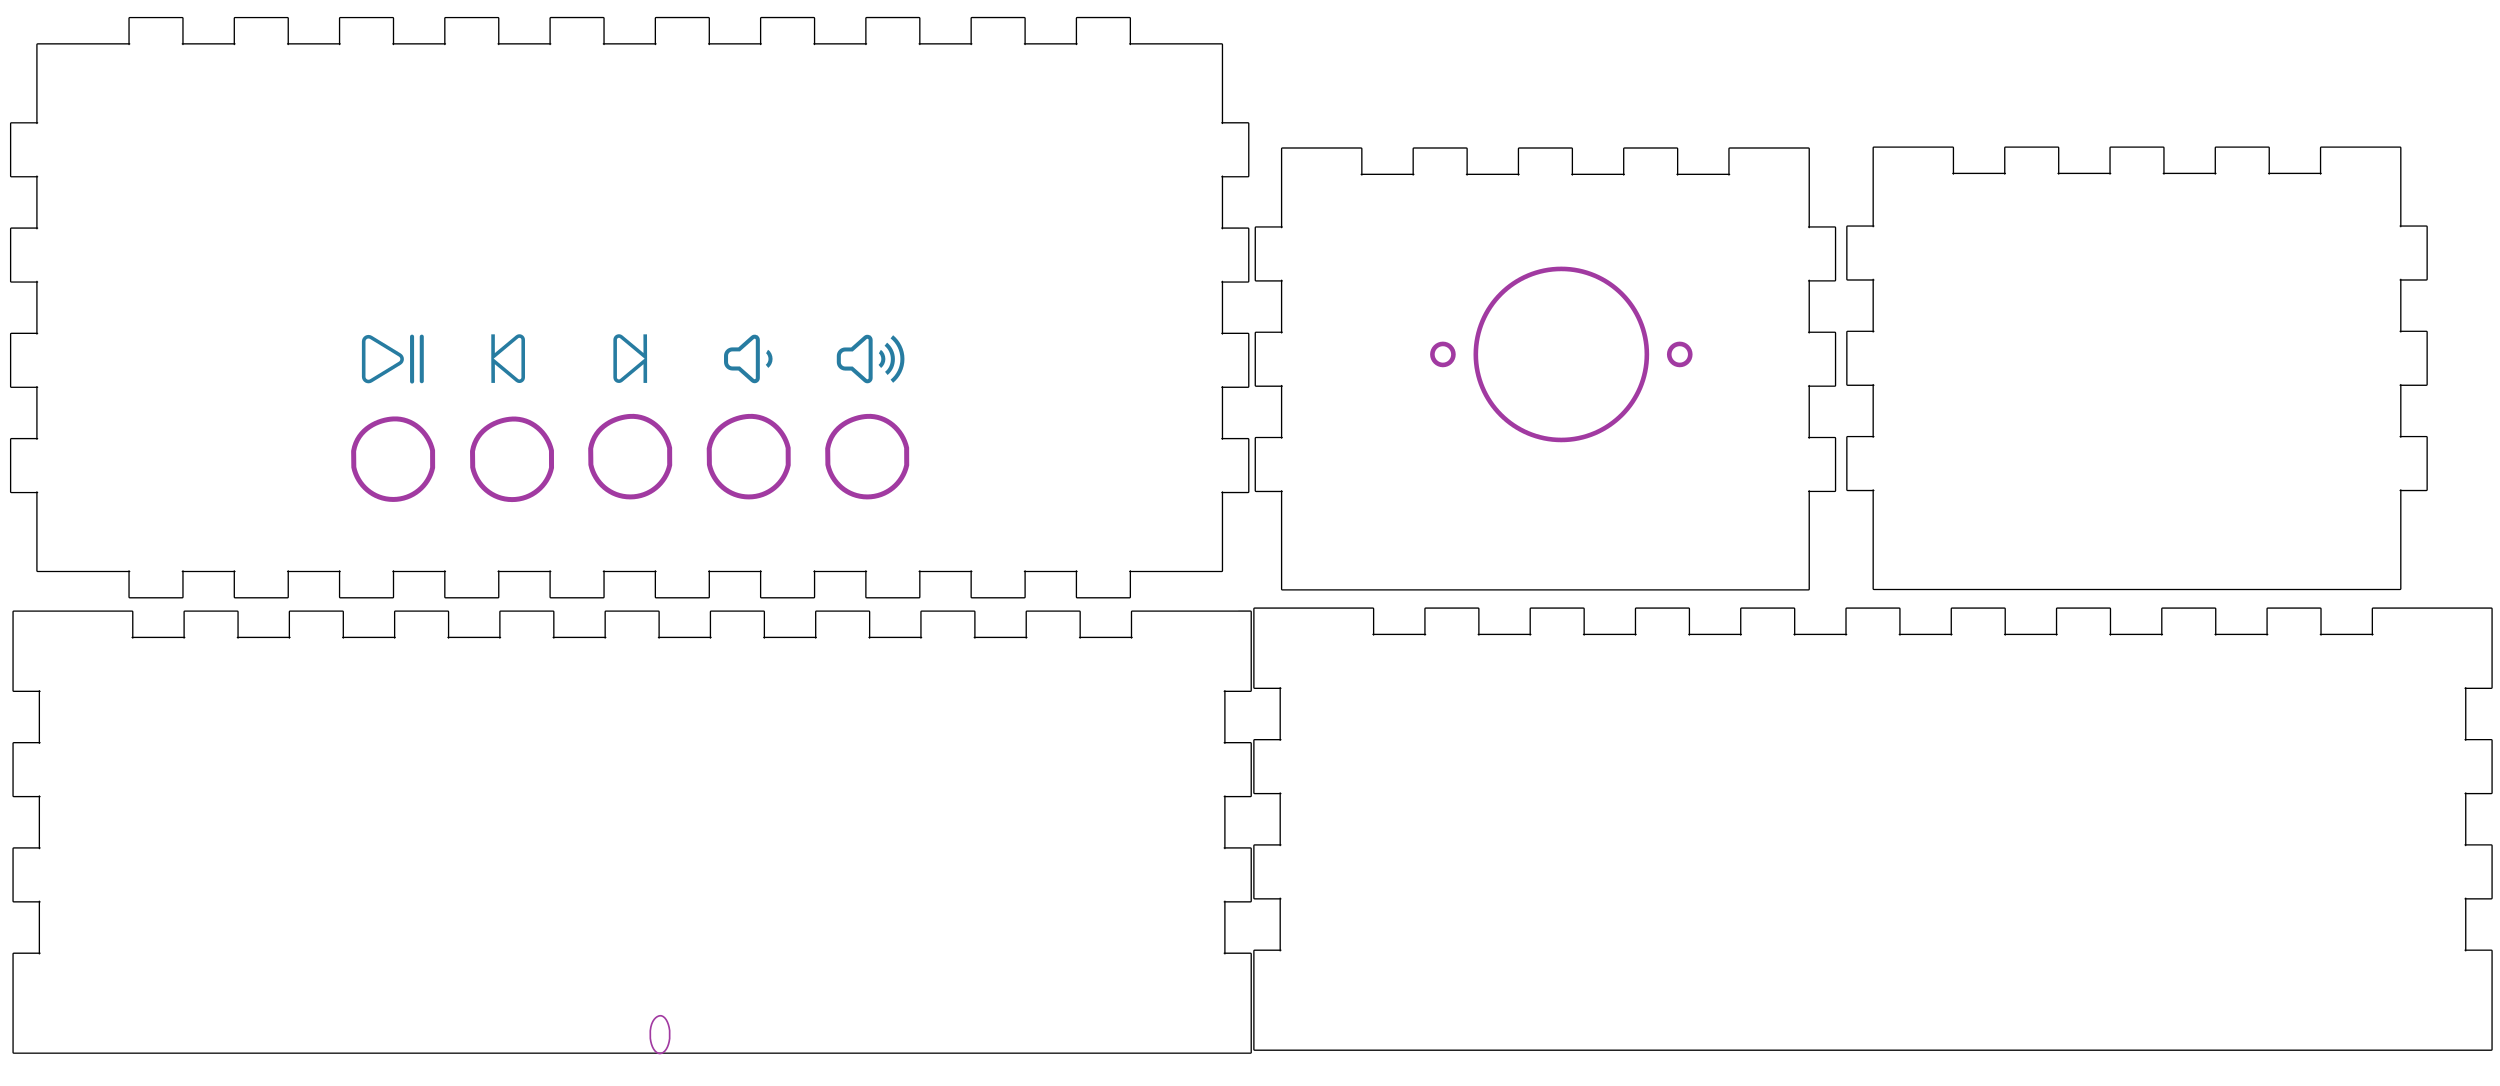 <?xml version="1.0" encoding="UTF-8" standalone="no"?>
<svg xmlns:inkscape="http://www.inkscape.org/namespaces/inkscape" xmlns:sodipodi="http://sodipodi.sourceforge.net/DTD/sodipodi-0.dtd" xmlns="http://www.w3.org/2000/svg" xmlns:svg="http://www.w3.org/2000/svg" xmlns:rdf="http://www.w3.org/1999/02/22-rdf-syntax-ns#" xmlns:cc="http://creativecommons.org/ns#" xmlns:dc="http://purl.org/dc/elements/1.1/" height="165mm" viewBox="0 0 380 165" width="380mm" version="1.1" id="svg6" sodipodi:docname="bluetooth_box.svg" xml:space="preserve" inkscape:version="1.4.2 (ebf0e940d0, 2025-05-08)">
  <defs id="defs6"/>
  <!--
ABox - A simple Box


This box is kept simple on purpose. If you need more features have a look at the UniversalBox.


Created with Boxes.py (https://boxes.hackerspace-bamberg.de/)
Creation date: 2025-02-23 08:55:50
Command line (remove spaces between dashes): boxes ABox - -x=180.0 - -y=80 - -h=60 - -outside=0 - -bottom_edge=F - -thickness=4 - -inner_corners=backarc
Url: https://boxes.hackerspace-bamberg.de/ABox?FingerJoint_style=rectangular&FingerJoint_surroundingspaces=2.0&FingerJoint_bottom_lip=0.0&FingerJoint_edge_width=1.0&FingerJoint_extra_length=0.0&FingerJoint_finger=2.0&FingerJoint_play=0.0&FingerJoint_space=2.0&FingerJoint_width=1.0&Lid_handle=none&Lid_style=none&Lid_handle_height=8.0&Lid_height=4.0&Lid_play=0.1&x=180.0&y=80&h=60&outside=0&bottom_edge=F&thickness=4&format=svg&tabs=0.0&qr_code=0&debug=0&labels=0&labels=1&reference=100.0&inner_corners=backarc&burn=0.1&language=en&render=1
Url short: https://boxes.hackerspace-bamberg.de/ABox?x=180.0&y=80&h=60&outside=0&bottom_edge=F&thickness=4&inner_corners=backarc
SettingsUrl: https://boxes.hackerspace-bamberg.de/ABox?FingerJoint_style=rectangular&FingerJoint_surroundingspaces=2.0&FingerJoint_bottom_lip=0.0&FingerJoint_edge_width=1.0&FingerJoint_extra_length=0.0&FingerJoint_finger=2.0&FingerJoint_play=0.0&FingerJoint_space=2.0&FingerJoint_width=1.0&Lid_handle=none&Lid_style=none&Lid_handle_height=8.0&Lid_height=4.0&Lid_play=0.1&x=180.0&y=80&h=60&outside=0&bottom_edge=F&thickness=4&format=svg&tabs=0.0&qr_code=0&debug=0&labels=0&labels=1&reference=100.0&inner_corners=backarc&burn=0.1&language=en
SettingsUrl short: https://boxes.hackerspace-bamberg.de/ABox?x=180.0&y=80&h=60&outside=0&bottom_edge=F&thickness=4&inner_corners=backarc
-->
  <g id="p-1" style="fill:none;stroke-linecap:round;stroke-linejoin:round" transform="rotate(180,194.397,161.513)">
    <path d="m 14.1,230.6 h 14 c 0.055,0 0.1,-0.045 0.1,-0.1 v -4 c 0,0.055 -0.045,0.1 -0.1,0.1 h 8 c -0.055,0 -0.1,-0.045 -0.1,-0.1 v 4 c 0,0.055 0.045,0.1 0.1,0.1 h 8 c 0.055,0 0.1,-0.045 0.1,-0.1 v -4 c 0,0.055 -0.045,0.1 -0.1,0.1 h 8 c -0.055,0 -0.1,-0.045 -0.1,-0.1 v 4 c 0,0.055 0.045,0.1 0.1,0.1 h 8 c 0.055,0 0.1,-0.045 0.1,-0.1 v -4 c 0,0.055 -0.045,0.1 -0.1,0.1 h 8 c -0.055,0 -0.1,-0.045 -0.1,-0.1 v 4 c 0,0.055 0.045,0.1 0.1,0.1 h 8 c 0.055,0 0.1,-0.045 0.1,-0.1 v -4 c 0,0.055 -0.045,0.1 -0.1,0.1 h 8 c -0.055,0 -0.1,-0.045 -0.1,-0.1 v 4 c 0,0.055 0.045,0.1 0.1,0.1 h 8 c 0.055,0 0.1,-0.045 0.1,-0.1 v -4 c 0,0.055 -0.045,0.1 -0.1,0.1 h 8 c -0.055,0 -0.1,-0.045 -0.1,-0.1 v 4 c 0,0.055 0.045,0.1 0.1,0.1 h 8 c 0.055,0 0.1,-0.045 0.1,-0.1 v -4 c 0,0.055 -0.045,0.1 -0.1,0.1 h 8 c -0.055,0 -0.1,-0.045 -0.1,-0.1 v 4 c 0,0.055 0.045,0.1 0.1,0.1 h 8 c 0.055,0 0.1,-0.045 0.1,-0.1 v -4 c 0,0.055 -0.045,0.1 -0.1,0.1 h 8 c -0.055,0 -0.1,-0.045 -0.1,-0.1 v 4 c 0,0.055 0.045,0.1 0.1,0.1 h 8 c 0.055,0 0.1,-0.045 0.1,-0.1 v -4 c 0,0.055 -0.045,0.1 -0.1,0.1 h 8 c -0.055,0 -0.1,-0.045 -0.1,-0.1 v 4 c 0,0.055 0.045,0.1 0.1,0.1 h 8 c 0.055,0 0.1,-0.045 0.1,-0.1 v -4 c 0,0.055 -0.045,0.1 -0.1,0.1 h 8 c -0.055,0 -0.1,-0.045 -0.1,-0.1 v 4 c 0,0.055 0.045,0.1 0.1,0.1 h 8 c 0.055,0 0.1,-0.045 0.1,-0.1 v -4 c 0,0.055 -0.045,0.1 -0.1,0.1 h 8 c -0.055,0 -0.1,-0.045 -0.1,-0.1 v 4 c 0,0.055 0.045,0.1 0.1,0.1 h 14 4 c 0.055,0 0.1,-0.045 0.1,-0.1 v -12 c 0,-0.055 -0.045,-0.1 -0.1,-0.1 h -4 c 0.055,0 0.1,0.045 0.1,0.1 v -8 c 0,0.055 -0.045,0.1 -0.1,0.1 h 4 c 0.055,0 0.1,-0.045 0.1,-0.1 v -8 c 0,-0.055 -0.045,-0.1 -0.1,-0.1 h -4 c 0.055,0 0.1,0.045 0.1,0.1 v -8 c 0,0.055 -0.045,0.1 -0.1,0.1 h 4 c 0.055,0 0.1,-0.045 0.1,-0.1 v -8 c 0,-0.055 -0.045,-0.1 -0.1,-0.1 h -4 c 0.055,0 0.1,0.045 0.1,0.1 v -8 c 0,0.055 -0.045,0.1 -0.1,0.1 h 4 c 0.055,0 0.1,-0.045 0.1,-0.1 v -15.007 c 0,-0.055 -0.045,-0.1 -0.1,-0.1 h -4 -180 -4 c -0.055,0 -0.1,0.045 -0.1,0.1 L 10,178.5 c 0,0.055 0.045,0.1 0.1,0.1 h 4 c -0.055,0 -0.1,-0.045 -0.1,-0.1 v 8 c 0,-0.055 0.045,-0.1 0.1,-0.1 h -4 c -0.055,0 -0.1,0.045 -0.1,0.1 v 8 c 0,0.055 0.045,0.1 0.1,0.1 h 4 c -0.055,0 -0.1,-0.045 -0.1,-0.1 v 8 c 0,-0.055 0.045,-0.1 0.1,-0.1 h -4 c -0.055,0 -0.1,0.045 -0.1,0.1 v 8 c 0,0.055 0.045,0.1 0.1,0.1 h 4 c -0.055,0 -0.1,-0.045 -0.1,-0.1 v 8 c 0,-0.055 0.045,-0.1 0.1,-0.1 h -4 c -0.055,0 -0.1,0.045 -0.1,0.1 v 12 c 0,0.055 0.045,0.1 0.1,0.1 z" stroke="#000000" stroke-width="0.2" id="path2" sodipodi:nodetypes="cssccccssssccccssssccccssssccccssssccccssssccccssssccccssssccccssssccccssssccccsscssssccccssssccccssssccccssssccssssccccssssccccssssccccssssc"/>
  </g>
  <g id="p-2" style="display:inline;fill:none;stroke-linecap:round;stroke-linejoin:round" transform="rotate(180,100.093,128.643)">
    <path d="m 14.1,164.4 h 14 c 0.055,0 0.1,-0.045 0.1,-0.1 v -4 c 0,0.055 -0.045,0.1 -0.1,0.1 h 8 c -0.055,0 -0.1,-0.045 -0.1,-0.1 v 4 c 0,0.055 0.045,0.1 0.1,0.1 h 8 c 0.055,0 0.1,-0.045 0.1,-0.1 v -4 c 0,0.055 -0.045,0.1 -0.1,0.1 h 8 c -0.055,0 -0.1,-0.045 -0.1,-0.1 v 4 c 0,0.055 0.045,0.1 0.1,0.1 h 8 c 0.055,0 0.1,-0.045 0.1,-0.1 v -4 c 0,0.055 -0.045,0.1 -0.1,0.1 h 8 c -0.055,0 -0.1,-0.045 -0.1,-0.1 v 4 c 0,0.055 0.045,0.1 0.1,0.1 h 8 c 0.055,0 0.1,-0.045 0.1,-0.1 v -4 c 0,0.055 -0.045,0.1 -0.1,0.1 h 8 c -0.055,0 -0.1,-0.045 -0.1,-0.1 v 4 c 0,0.055 0.045,0.1 0.1,0.1 h 8 c 0.055,0 0.1,-0.045 0.1,-0.1 v -4 c 0,0.055 -0.045,0.1 -0.1,0.1 h 8 c -0.055,0 -0.1,-0.045 -0.1,-0.1 v 4 c 0,0.055 0.045,0.1 0.1,0.1 h 8 c 0.055,0 0.1,-0.045 0.1,-0.1 v -4 c 0,0.055 -0.045,0.1 -0.1,0.1 h 8 c -0.055,0 -0.1,-0.045 -0.1,-0.1 v 4 c 0,0.055 0.045,0.1 0.1,0.1 h 8 c 0.055,0 0.1,-0.045 0.1,-0.1 v -4 c 0,0.055 -0.045,0.1 -0.1,0.1 h 8 c -0.055,0 -0.1,-0.045 -0.1,-0.1 v 4 c 0,0.055 0.045,0.1 0.1,0.1 h 8 c 0.055,0 0.1,-0.045 0.1,-0.1 v -4 c 0,0.055 -0.045,0.1 -0.1,0.1 h 8 c -0.055,0 -0.1,-0.045 -0.1,-0.1 v 4 c 0,0.055 0.045,0.1 0.1,0.1 h 8 c 0.055,0 0.1,-0.045 0.1,-0.1 v -4 c 0,0.055 -0.045,0.1 -0.1,0.1 h 8 c -0.055,0 -0.1,-0.045 -0.1,-0.1 v 4 c 0,0.055 0.045,0.1 0.1,0.1 h 8 c 0.055,0 0.1,-0.045 0.1,-0.1 v -4 c 0,0.055 -0.045,0.1 -0.1,0.1 h 8 c -0.055,0 -0.1,-0.045 -0.1,-0.1 v 4 c 0,0.055 0.045,0.1 0.1,0.1 h 14 4 c 0.055,0 0.1,-0.045 0.1,-0.1 v -12 c 0,-0.055 -0.045,-0.1 -0.1,-0.1 h -4 c 0.055,0 0.1,0.045 0.1,0.1 v -8 c 0,0.055 -0.045,0.1 -0.1,0.1 h 4 c 0.055,0 0.1,-0.045 0.1,-0.1 v -8 c 0,-0.055 -0.045,-0.1 -0.1,-0.1 h -4 c 0.055,0 0.1,0.045 0.1,0.1 v -8 c 0,0.055 -0.045,0.1 -0.1,0.1 h 4 c 0.055,0 0.1,-0.045 0.1,-0.1 v -8 c 0,-0.055 -0.045,-0.1 -0.1,-0.1 h -4 c 0.055,0 0.1,0.045 0.1,0.1 v -8 c 0,0.055 -0.045,0.1 -0.1,0.1 h 4 c 0.055,0 0.1,-0.045 0.1,-0.1 V 97.303 c 0,-0.055 -0.045,-0.1 -0.1,-0.1 h -4 -180 -4 c -0.055,0 -0.1,0.045 -0.1,0.1 L 10,112.3 c 0,0.055 0.045,0.1 0.1,0.1 h 4 c -0.055,0 -0.1,-0.045 -0.1,-0.1 v 8 c 0,-0.055 0.045,-0.1 0.1,-0.1 h -4 c -0.055,0 -0.1,0.045 -0.1,0.1 v 8 c 0,0.055 0.045,0.1 0.1,0.1 h 4 c -0.055,0 -0.1,-0.045 -0.1,-0.1 v 8 c 0,-0.055 0.045,-0.1 0.1,-0.1 h -4 c -0.055,0 -0.1,0.045 -0.1,0.1 v 8 c 0,0.055 0.045,0.1 0.1,0.1 h 4 c -0.055,0 -0.1,-0.045 -0.1,-0.1 v 8 c 0,-0.055 0.045,-0.1 0.1,-0.1 h -4 c -0.055,0 -0.1,0.045 -0.1,0.1 v 12 c 0,0.055 0.045,0.1 0.1,0.1 z" stroke="#000000" stroke-width="0.2" id="path3" sodipodi:nodetypes="cssccccssssccccssssccccssssccccssssccccssssccccssssccccssssccccssssccccssssccccsscssssccccssssccccssssccccssssccssssccccssssccccssssccccssssc"/>
  </g>
  <g id="p-4" style="fill:none;stroke-linecap:round;stroke-linejoin:round" transform="rotate(180,284.562,126.479)">
    <path d="m 204.3,230.6 h 12 c 0.055,0 0.1,-0.045 0.1,-0.1 v -4 c 0,0.055 -0.045,0.1 -0.1,0.1 h 8 c -0.055,0 -0.1,-0.045 -0.1,-0.1 v 4 c 0,0.055 0.045,0.1 0.1,0.1 h 8 c 0.055,0 0.1,-0.045 0.1,-0.1 v -4 c 0,0.055 -0.045,0.1 -0.1,0.1 h 8 c -0.055,0 -0.1,-0.045 -0.1,-0.1 v 4 c 0,0.055 0.045,0.1 0.1,0.1 h 8 c 0.055,0 0.1,-0.045 0.1,-0.1 v -4 c 0,0.055 -0.045,0.1 -0.1,0.1 h 8 c -0.055,0 -0.1,-0.045 -0.1,-0.1 v 4 c 0,0.055 0.045,0.1 0.1,0.1 h 8 c 0.055,0 0.1,-0.045 0.1,-0.1 v -4 c 0,0.055 -0.045,0.1 -0.1,0.1 h 8 c -0.055,0 -0.1,-0.045 -0.1,-0.1 v 4 c 0,0.055 0.045,0.1 0.1,0.1 h 12 c 0.055,0 0.1,-0.045 0.1,-0.1 v -12 c 0,0.055 -0.045,0.1 -0.1,0.1 h 4 c 0.055,0 0.1,-0.045 0.1,-0.1 v -8 c 0,-0.055 -0.045,-0.1 -0.1,-0.1 h -4 c 0.055,0 0.1,0.045 0.1,0.1 v -8 c 0,0.055 -0.045,0.1 -0.1,0.1 h 4 c 0.055,0 0.1,-0.045 0.1,-0.1 v -8 c 0,-0.055 -0.045,-0.1 -0.1,-0.1 h -4 c 0.055,0 0.1,0.045 0.1,0.1 v -8 c 0,0.055 -0.045,0.1 -0.1,0.1 h 4 c 0.055,0 0.1,-0.045 0.1,-0.1 v -8 c 0,-0.055 -0.045,-0.1 -0.1,-0.1 h -4 c 0.055,0 0.1,0.045 0.1,0.1 v -15.044 c 0,-0.055 -0.045,-0.1 -0.1,-0.1 h -80 c -0.055,0 -0.1,0.045 -0.1,0.1 V 178.5 c 0,-0.055 0.045,-0.1 0.1,-0.1 h -4 c -0.055,0 -0.1,0.045 -0.1,0.1 v 8 c 0,0.055 0.045,0.1 0.1,0.1 h 4 c -0.055,0 -0.1,-0.045 -0.1,-0.1 v 8 c 0,-0.055 0.045,-0.1 0.1,-0.1 h -4 c -0.055,0 -0.1,0.045 -0.1,0.1 v 8 c 0,0.055 0.045,0.1 0.1,0.1 h 4 c -0.055,0 -0.1,-0.045 -0.1,-0.1 v 8 c 0,-0.055 0.045,-0.1 0.1,-0.1 h -4 c -0.055,0 -0.1,0.045 -0.1,0.1 v 8 c 0,0.055 0.045,0.1 0.1,0.1 h 4 c -0.055,0 -0.1,-0.045 -0.1,-0.1 v 12 c 0,0.055 0.045,0.1 0.1,0.1 z" stroke="#000000" stroke-width="0.2" id="path5" sodipodi:nodetypes="sssccccssssccccssssccccssssccccssssccssssccccssssccccssssccssssccssssccccssssccccssssccss"/>
  </g>
  <g id="p-5" style="fill:none;stroke-linecap:round;stroke-linejoin:round" transform="rotate(180,99.69,47.684)">
    <path d="m -75.523,72.869 h 12 c 0.055,0 0.1,-0.045 0.1,-0.1 v -4 c 0,0.055 -0.045,0.1 -0.1,0.1 h 8 c -0.055,0 -0.1,-0.045 -0.1,-0.1 v 4 c 0,0.055 0.045,0.1 0.1,0.1 h 8 c 0.055,0 0.1,-0.045 0.1,-0.1 v -4 c 0,0.055 -0.045,0.1 -0.1,0.1 h 8 c -0.055,0 -0.1,-0.045 -0.1,-0.1 v 4 c 0,0.055 0.045,0.1 0.1,0.1 h 8 c 0.055,0 0.1,-0.045 0.1,-0.1 v -4 c 0,0.055 -0.045,0.1 -0.1,0.1 h 8 c -0.055,0 -0.1,-0.045 -0.1,-0.1 v 4 c 0,0.055 0.045,0.1 0.1,0.1 h 8 c 0.055,0 0.1,-0.045 0.1,-0.1 v -4 c 0,0.055 -0.045,0.1 -0.1,0.1 h 8 c -0.055,0 -0.1,-0.045 -0.1,-0.1 v 4 c 0,0.055 0.045,0.1 0.1,0.1 h 12 c 0.055,0 0.1,-0.045 0.1,-0.1 v -12 c 0,0.055 -0.045,0.1 -0.1,0.1 h 4 c 0.055,0 0.1,-0.045 0.1,-0.1 v -8 c 0,-0.055 -0.045,-0.1 -0.1,-0.1 h -4 c 0.055,0 0.1,0.045 0.1,0.1 v -8 c 0,0.055 -0.045,0.1 -0.1,0.1 h 4 c 0.055,0 0.1,-0.045 0.1,-0.1 v -8 c 0,-0.055 -0.045,-0.1 -0.1,-0.1 h -4 c 0.055,0 0.1,0.045 0.1,0.1 v -8 c 0,0.055 -0.045,0.1 -0.1,0.1 h 4 c 0.055,0 0.1,-0.045 0.1,-0.1 v -8 c 0,-0.055 -0.045,-0.1 -0.1,-0.1 h -4 c 0.055,0 0.1,0.045 0.1,0.1 V 5.803 c 0,-0.055 -0.045,-0.1 -0.1,-0.1 H -75.523 c -0.055,0 -0.1,0.045 -0.1,0.1 V 20.769 c 0,-0.055 0.045,-0.1 0.1,-0.1 h -4 c -0.055,0 -0.1,0.045 -0.1,0.1 v 8 c 0,0.055 0.045,0.1 0.1,0.1 h 4 c -0.055,0 -0.1,-0.045 -0.1,-0.1 v 8 c 0,-0.055 0.045,-0.1 0.1,-0.1 h -4 c -0.055,0 -0.1,0.045 -0.1,0.1 v 8 c 0,0.055 0.045,0.1 0.1,0.1 h 4 c -0.055,0 -0.1,-0.045 -0.1,-0.1 v 8 c 0,-0.055 0.045,-0.1 0.1,-0.1 h -4 c -0.055,0 -0.1,0.045 -0.1,0.1 v 8 c 0,0.055 0.045,0.1 0.1,0.1 h 4 c -0.055,0 -0.1,-0.045 -0.1,-0.1 v 12 c 0,0.055 0.045,0.1 0.1,0.1 z" stroke="#000000" stroke-width="0.2" id="path6" sodipodi:nodetypes="sssccccssssccccssssccccssssccccssssccssssccccssssccccssssccssssccssssccccssssccccssssccss"/>
  </g>
  <!--!Font Awesome Free 6.7.2 by @fontawesome - https://fontawesome.com License - https://fontawesome.com/license/free Copyright 2025 Fonticons, Inc.-->
  <g id="p-3-2" style="fill:none;stroke-linecap:round;stroke-linejoin:round" transform="translate(-8.387,-7.331)">
    <path d="m 14.1,94.2 h 14 C 28.045,94.2 28,94.155 28,94.1 v 4 c 0,0.055 0.045,0.1 0.1,0.1 h 8 c 0.055,0 0.1,-0.045 0.1,-0.1 v -4 c 0,0.055 -0.045,0.1 -0.1,0.1 h 8 C 44.045,94.2 44,94.155 44,94.1 v 4 c 0,0.055 0.045,0.1 0.1,0.1 h 8 c 0.055,0 0.1,-0.045 0.1,-0.1 v -4 c 0,0.055 -0.045,0.1 -0.1,0.1 h 8 C 60.045,94.2 60,94.155 60,94.1 v 4 c 0,0.055 0.045,0.1 0.1,0.1 h 8 c 0.055,0 0.1,-0.045 0.1,-0.1 v -4 c 0,0.055 -0.045,0.1 -0.1,0.1 h 8 C 76.045,94.2 76,94.155 76,94.1 v 4 c 0,0.055 0.045,0.1 0.1,0.1 h 8 c 0.055,0 0.1,-0.045 0.1,-0.1 v -4 c 0,0.055 -0.045,0.1 -0.1,0.1 h 8 C 92.045,94.2 92,94.155 92,94.1 v 4 c 0,0.055 0.045,0.1 0.1,0.1 h 8 c 0.055,0 0.1,-0.045 0.1,-0.1 v -4 c 0,0.055 -0.045,0.1 -0.1,0.1 h 8 c -0.055,0 -0.1,-0.045 -0.1,-0.1 v 4 c 0,0.055 0.045,0.1 0.1,0.1 h 8 c 0.055,0 0.1,-0.045 0.1,-0.1 v -4 c 0,0.055 -0.045,0.1 -0.1,0.1 h 8 c -0.055,0 -0.1,-0.045 -0.1,-0.1 v 4 c 0,0.055 0.045,0.1 0.1,0.1 h 8 c 0.055,0 0.1,-0.045 0.1,-0.1 v -4 c 0,0.055 -0.045,0.1 -0.1,0.1 h 8 c -0.055,0 -0.1,-0.045 -0.1,-0.1 v 4 c 0,0.055 0.045,0.1 0.1,0.1 h 8 c 0.055,0 0.1,-0.045 0.1,-0.1 v -4 c 0,0.055 -0.045,0.1 -0.1,0.1 h 8 c -0.055,0 -0.1,-0.045 -0.1,-0.1 v 4 c 0,0.055 0.045,0.1 0.1,0.1 h 8 c 0.055,0 0.1,-0.045 0.1,-0.1 v -4 c 0,0.055 -0.045,0.1 -0.1,0.1 h 8 c -0.055,0 -0.1,-0.045 -0.1,-0.1 v 4 c 0,0.055 0.045,0.1 0.1,0.1 h 8 c 0.055,0 0.1,-0.045 0.1,-0.1 v -4 c 0,0.055 -0.045,0.1 -0.1,0.1 h 14 c 0.055,0 0.1,-0.045 0.1,-0.1 v -12 c 0,0.055 -0.045,0.1 -0.1,0.1 h 4 c 0.055,0 0.1,-0.045 0.1,-0.1 v -8 c 0,-0.055 -0.045,-0.1 -0.1,-0.1 h -4 c 0.055,0 0.1,0.045 0.1,0.1 v -8 c 0,0.055 -0.045,0.1 -0.1,0.1 h 4 c 0.055,0 0.1,-0.045 0.1,-0.1 v -8 c 0,-0.055 -0.045,-0.1 -0.1,-0.1 h -4 c 0.055,0 0.1,0.045 0.1,0.1 v -8 c 0,0.055 -0.045,0.1 -0.1,0.1 h 4 c 0.055,0 0.1,-0.045 0.1,-0.1 v -8 c 0,-0.055 -0.045,-0.1 -0.1,-0.1 h -4 c 0.055,0 0.1,0.045 0.1,0.1 v -8 c 0,0.055 -0.045,0.1 -0.1,0.1 h 4 c 0.055,0 0.1,-0.045 0.1,-0.1 v -8 c 0,-0.055 -0.045,-0.1 -0.1,-0.1 h -4 c 0.055,0 0.1,0.045 0.1,0.1 v -12 c 0,-0.055 -0.045,-0.1 -0.1,-0.1 h -14 c 0.055,0 0.1,0.045 0.1,0.1 v -4 c 0,-0.055 -0.045,-0.1 -0.1,-0.1 h -8 c -0.055,0 -0.1,0.045 -0.1,0.1 v 4 c 0,-0.055 0.045,-0.1 0.1,-0.1 h -8 c 0.055,0 0.1,0.045 0.1,0.1 v -4 c 0,-0.055 -0.045,-0.1 -0.1,-0.1 h -8 c -0.055,0 -0.1,0.045 -0.1,0.1 v 4 c 0,-0.055 0.045,-0.1 0.1,-0.1 h -8 c 0.055,0 0.1,0.045 0.1,0.1 v -4 c 0,-0.055 -0.045,-0.1 -0.1,-0.1 h -8 c -0.055,0 -0.1,0.045 -0.1,0.1 v 4 c 0,-0.055 0.045,-0.1 0.1,-0.1 h -8 c 0.055,0 0.1,0.045 0.1,0.1 v -4 c 0,-0.055 -0.045,-0.1 -0.1,-0.1 h -8 c -0.055,0 -0.1,0.045 -0.1,0.1 v 4 c 0,-0.055 0.045,-0.1 0.1,-0.1 h -8 c 0.055,0 0.1,0.045 0.1,0.1 v -4 c 0,-0.055 -0.045,-0.1 -0.1,-0.1 h -8 c -0.055,0 -0.1,0.045 -0.1,0.1 v 4 c 0,-0.055 0.045,-0.1 0.1,-0.1 h -8 c 0.055,0 0.1,0.045 0.1,0.1 v -4 c 0,-0.055 -0.045,-0.1 -0.1,-0.1 h -8 C 92.045,10 92,10.045 92,10.1 v 4 C 92,14.045 92.045,14 92.1,14 h -8 c 0.055,0 0.1,0.045 0.1,0.1 v -4 C 84.2,10.045 84.155,10 84.1,10 h -8 C 76.045,10 76,10.045 76,10.1 v 4 C 76,14.045 76.045,14 76.1,14 h -8 c 0.055,0 0.1,0.045 0.1,0.1 v -4 C 68.2,10.045 68.155,10 68.1,10 h -8 C 60.045,10 60,10.045 60,10.1 v 4 C 60,14.045 60.045,14 60.1,14 h -8 c 0.055,0 0.1,0.045 0.1,0.1 v -4 C 52.2,10.045 52.155,10 52.1,10 h -8 C 44.045,10 44,10.045 44,10.1 v 4 C 44,14.045 44.045,14 44.1,14 h -8 c 0.055,0 0.1,0.045 0.1,0.1 v -4 C 36.2,10.045 36.155,10 36.1,10 h -8 C 28.045,10 28,10.045 28,10.1 v 4 C 28,14.045 28.045,14 28.1,14 h -14 C 14.045,14 14,14.045 14,14.1 v 12 C 14,26.045 14.045,26 14.1,26 h -4 C 10.045,26 10,26.045 10,26.1 v 8 c 0,0.055 0.045,0.1 0.1,0.1 h 4 C 14.045,34.2 14,34.155 14,34.1 v 8 C 14,42.045 14.045,42 14.1,42 h -4 C 10.045,42 10,42.045 10,42.1 v 8 c 0,0.055 0.045,0.1 0.1,0.1 h 4 C 14.045,50.2 14,50.155 14,50.1 v 8 C 14,58.045 14.045,58 14.1,58 h -4 C 10.045,58 10,58.045 10,58.1 v 8 c 0,0.055 0.045,0.1 0.1,0.1 h 4 C 14.045,66.2 14,66.155 14,66.1 v 8 C 14,74.045 14.045,74 14.1,74 h -4 C 10.045,74 10,74.045 10,74.1 v 8 c 0,0.055 0.045,0.1 0.1,0.1 h 4 C 14.045,82.2 14,82.155 14,82.1 v 12 c 0,0.055 0.045,0.1 0.1,0.1 z" stroke="#000000" stroke-width="0.2" id="path4-7" style="display:inline"/>
  </g>
  <path d="m 135.562,51.195 c 0.98,0.796 1.607,2.014 1.607,3.376 0,1.362 -0.627,2.578 -1.607,3.376 m -0.914,-5.626 c 0.653,0.532 1.071,1.343 1.071,2.251 0,0.908 -0.345,1.656 -0.998,2.188 m -0.987,-3.313 c 0.304,0.172 0.535,0.671 0.535,1.125 0,0.455 -0.21,0.859 -0.535,1.125 m -1.684,-4.467 c 0.174,0.079 0.285,0.251 0.285,0.441 v 5.8 c 0,0.19 -0.112,0.363 -0.285,0.441 -0.174,0.079 -0.378,0.047 -0.52,-0.08 l -2.038,-1.811 h -1.024 c -0.533,0 -0.967,-0.434 -0.967,-0.967 v -0.967 c 0,-0.533 0.434,-0.967 0.967,-0.967 h 1.024 l 2.038,-1.811 c 0.142,-0.127 0.346,-0.157 0.52,-0.08 z" id="path1-75-0" style="display:inline;fill:none;stroke:#277ca1;stroke-width:0.615;stroke-dasharray:none;stroke-opacity:1" sodipodi:nodetypes="csccsccsccsscccsssscccc"/>
  <path d="m 116.59,53.435 c 0.304,0.172 0.535,0.671 0.535,1.125 0,0.455 -0.21,0.859 -0.535,1.125 m -1.684,-4.467 c 0.174,0.079 0.285,0.251 0.285,0.441 v 5.8 c 0,0.19 -0.112,0.363 -0.285,0.441 -0.174,0.079 -0.378,0.047 -0.52,-0.08 l -2.038,-1.811 h -1.024 c -0.533,0 -0.967,-0.434 -0.967,-0.967 v -0.967 c 0,-0.533 0.434,-0.967 0.967,-0.967 h 1.024 l 2.038,-1.811 c 0.142,-0.127 0.346,-0.157 0.52,-0.08 z" id="path1-7-9" style="display:inline;fill:none;stroke:#277ca1;stroke-width:0.615;stroke-dasharray:none;stroke-opacity:1" sodipodi:nodetypes="csccsscccsssscccc"/>
  <path d="m 98.085,58.202 v -3.425 l -0.206,0.172 -3.437,2.864 c -0.17,0.141 -0.408,0.174 -0.61,0.079 -0.202,-0.095 -0.329,-0.297 -0.329,-0.519 v -5.728 c 0,-0.222 0.129,-0.424 0.329,-0.519 0.201,-0.095 0.439,-0.064 0.61,0.079 l 3.437,2.864 0.206,0.172 -0.014,-3.425" id="path1-5-3" style="display:inline;fill:none;stroke:#277ca1;stroke-width:0.545;stroke-dasharray:none;stroke-opacity:1" sodipodi:nodetypes="ccccsssccccc"/>
  <path d="m 74.946,50.82 v 3.425 l 0.206,-0.172 3.437,-2.864 c 0.17,-0.141 0.408,-0.174 0.61,-0.079 0.202,0.095 0.329,0.297 0.329,0.519 v 5.728 c 0,0.222 -0.129,0.424 -0.329,0.519 -0.2,0.095 -0.439,0.064 -0.61,-0.079 l -3.437,-2.864 -0.206,-0.172 0.014,3.425" id="path1-5-6-6" style="display:inline;fill:none;stroke:#277ca1;stroke-width:0.545;stroke-dasharray:none;stroke-opacity:1" sodipodi:nodetypes="ccccsssccccc"/>
  <path d="m 56.392,51.287 c -0.225,-0.138 -0.508,-0.143 -0.738,-0.014 -0.23,0.129 -0.373,0.373 -0.373,0.637 v 5.353 c 0,0.265 0.143,0.508 0.373,0.637 0.23,0.129 0.513,0.123 0.738,-0.014 l 4.38,-2.677 c 0.217,-0.132 0.35,-0.368 0.35,-0.624 0,-0.256 -0.132,-0.49 -0.35,-0.624 z" id="path1-3-3-0" style="display:inline;fill:none;fill-opacity:1;stroke:#277ca1;stroke-width:0.546;stroke-dasharray:none;stroke-opacity:1"/>
  <path style="display:inline;fill:none;fill-opacity:1;stroke:#277ca1;stroke-width:0.617;stroke-linecap:round;stroke-linejoin:round;stroke-dasharray:none;stroke-opacity:1" d="m 62.632,51.174 c 0,7.214 0.007,6.816 0.007,6.816" id="path20-5-6" sodipodi:nodetypes="cc"/>
  <path style="display:inline;fill:none;fill-opacity:1;stroke:#277ca1;stroke-width:0.617;stroke-linecap:round;stroke-linejoin:round;stroke-dasharray:none;stroke-opacity:1" d="m 64.11,51.174 v 6.768" id="path21-6-2" sodipodi:nodetypes="cc"/>
  <g id="g9" transform="translate(9.82,41.354)">
    <path style="fill:none;stroke:#a13aa1;stroke-width:0.758;stroke-linecap:square" d="m 55.94,29.732 c -0.591,2.763 -3.046,4.834 -5.985,4.834 -3.065,0 -5.436,-2.195 -5.995,-4.896 L 43.932,27.206 c 0.59,-3.474 3.869,-4.772 6.023,-4.881 2.92,-0.148 5.368,2.05 5.976,4.791 z" id="circle14-61" sodipodi:nodetypes="csccscc"/>
    <path style="fill:none;stroke:#a13aa1;stroke-width:0.758;stroke-linecap:square" d="m 74.012,29.75 c -0.591,2.763 -3.046,4.834 -5.985,4.834 -3.065,0 -5.436,-2.195 -5.995,-4.896 l -0.028,-2.464 c 0.59,-3.474 3.869,-4.772 6.023,-4.881 2.92,-0.148 5.368,2.05 5.976,4.791 z" id="circle14-6" sodipodi:nodetypes="csccscc"/>
    <path style="fill:none;stroke:#a13aa1;stroke-width:0.758;stroke-linecap:square" d="m 91.973,29.346 c -0.591,2.763 -3.046,4.834 -5.985,4.834 -3.065,0 -5.436,-2.195 -5.995,-4.896 l -0.028,-2.464 c 0.59,-3.474 3.869,-4.772 6.023,-4.881 2.92,-0.148 5.368,2.05 5.976,4.791 z" id="circle14-2" sodipodi:nodetypes="csccscc"/>
    <path style="fill:none;stroke:#a13aa1;stroke-width:0.758;stroke-linecap:square" d="m 109.99,29.346 c -0.591,2.763 -3.046,4.834 -5.985,4.834 -3.065,0 -5.436,-2.195 -5.995,-4.896 l -0.028,-2.464 c 0.59,-3.474 3.869,-4.772 6.023,-4.881 2.92,-0.148 5.368,2.05 5.976,4.791 z" id="circle14-3" sodipodi:nodetypes="csccscc"/>
    <path style="fill:none;stroke:#a13aa1;stroke-width:0.758;stroke-linecap:square" d="m 127.999,29.346 c -0.591,2.763 -3.046,4.834 -5.985,4.834 -3.065,0 -5.436,-2.195 -5.995,-4.896 l -0.028,-2.464 c 0.59,-3.474 3.869,-4.772 6.023,-4.881 2.92,-0.148 5.368,2.05 5.976,4.791 z" id="circle14-26" sodipodi:nodetypes="csccscc"/>
    <path style="fill:none;stroke:#a13aa1;stroke-width:0.257;stroke-linecap:square" d="m 91.967,116.512 c -0.145,1.295 -0.747,2.267 -1.467,2.267 -0.751,0 -1.332,-1.029 -1.469,-2.296 l -0.006,-1.155 c 0.145,-1.629 0.948,-2.237 1.476,-2.289 0.716,-0.07 1.316,0.961 1.465,2.246 z" id="circle14-26-6" sodipodi:nodetypes="csccscc"/>
  </g>
  <g id="Part__Part2DObjectPython001" transform="matrix(1,0,0,-1,237.323,53.874)" style="stroke:#a13aa1;stroke-opacity:1">
    <circle cx="0" cy="0" r="13" stroke="#f1f3f5" stroke-width="0.7 px" style="fill:none;stroke:#a13aa1;stroke-width:0.7;stroke-linecap:square;stroke-miterlimit:4;stroke-dasharray:none;stroke-opacity:1" id="circle1"/>
    <circle cx="-18" cy="0" r="1.6" stroke="#f1f3f5" stroke-width="0.7 px" style="fill:none;stroke:#a13aa1;stroke-width:0.7;stroke-linecap:square;stroke-miterlimit:4;stroke-dasharray:none;stroke-opacity:1" id="circle2"/>
    <circle cx="18" cy="0" r="1.6" stroke="#f1f3f5" stroke-width="0.7 px" style="fill:none;stroke:#a13aa1;stroke-width:0.7;stroke-linecap:square;stroke-miterlimit:4;stroke-dasharray:none;stroke-opacity:1" id="circle3"/>
  </g>
</svg>
